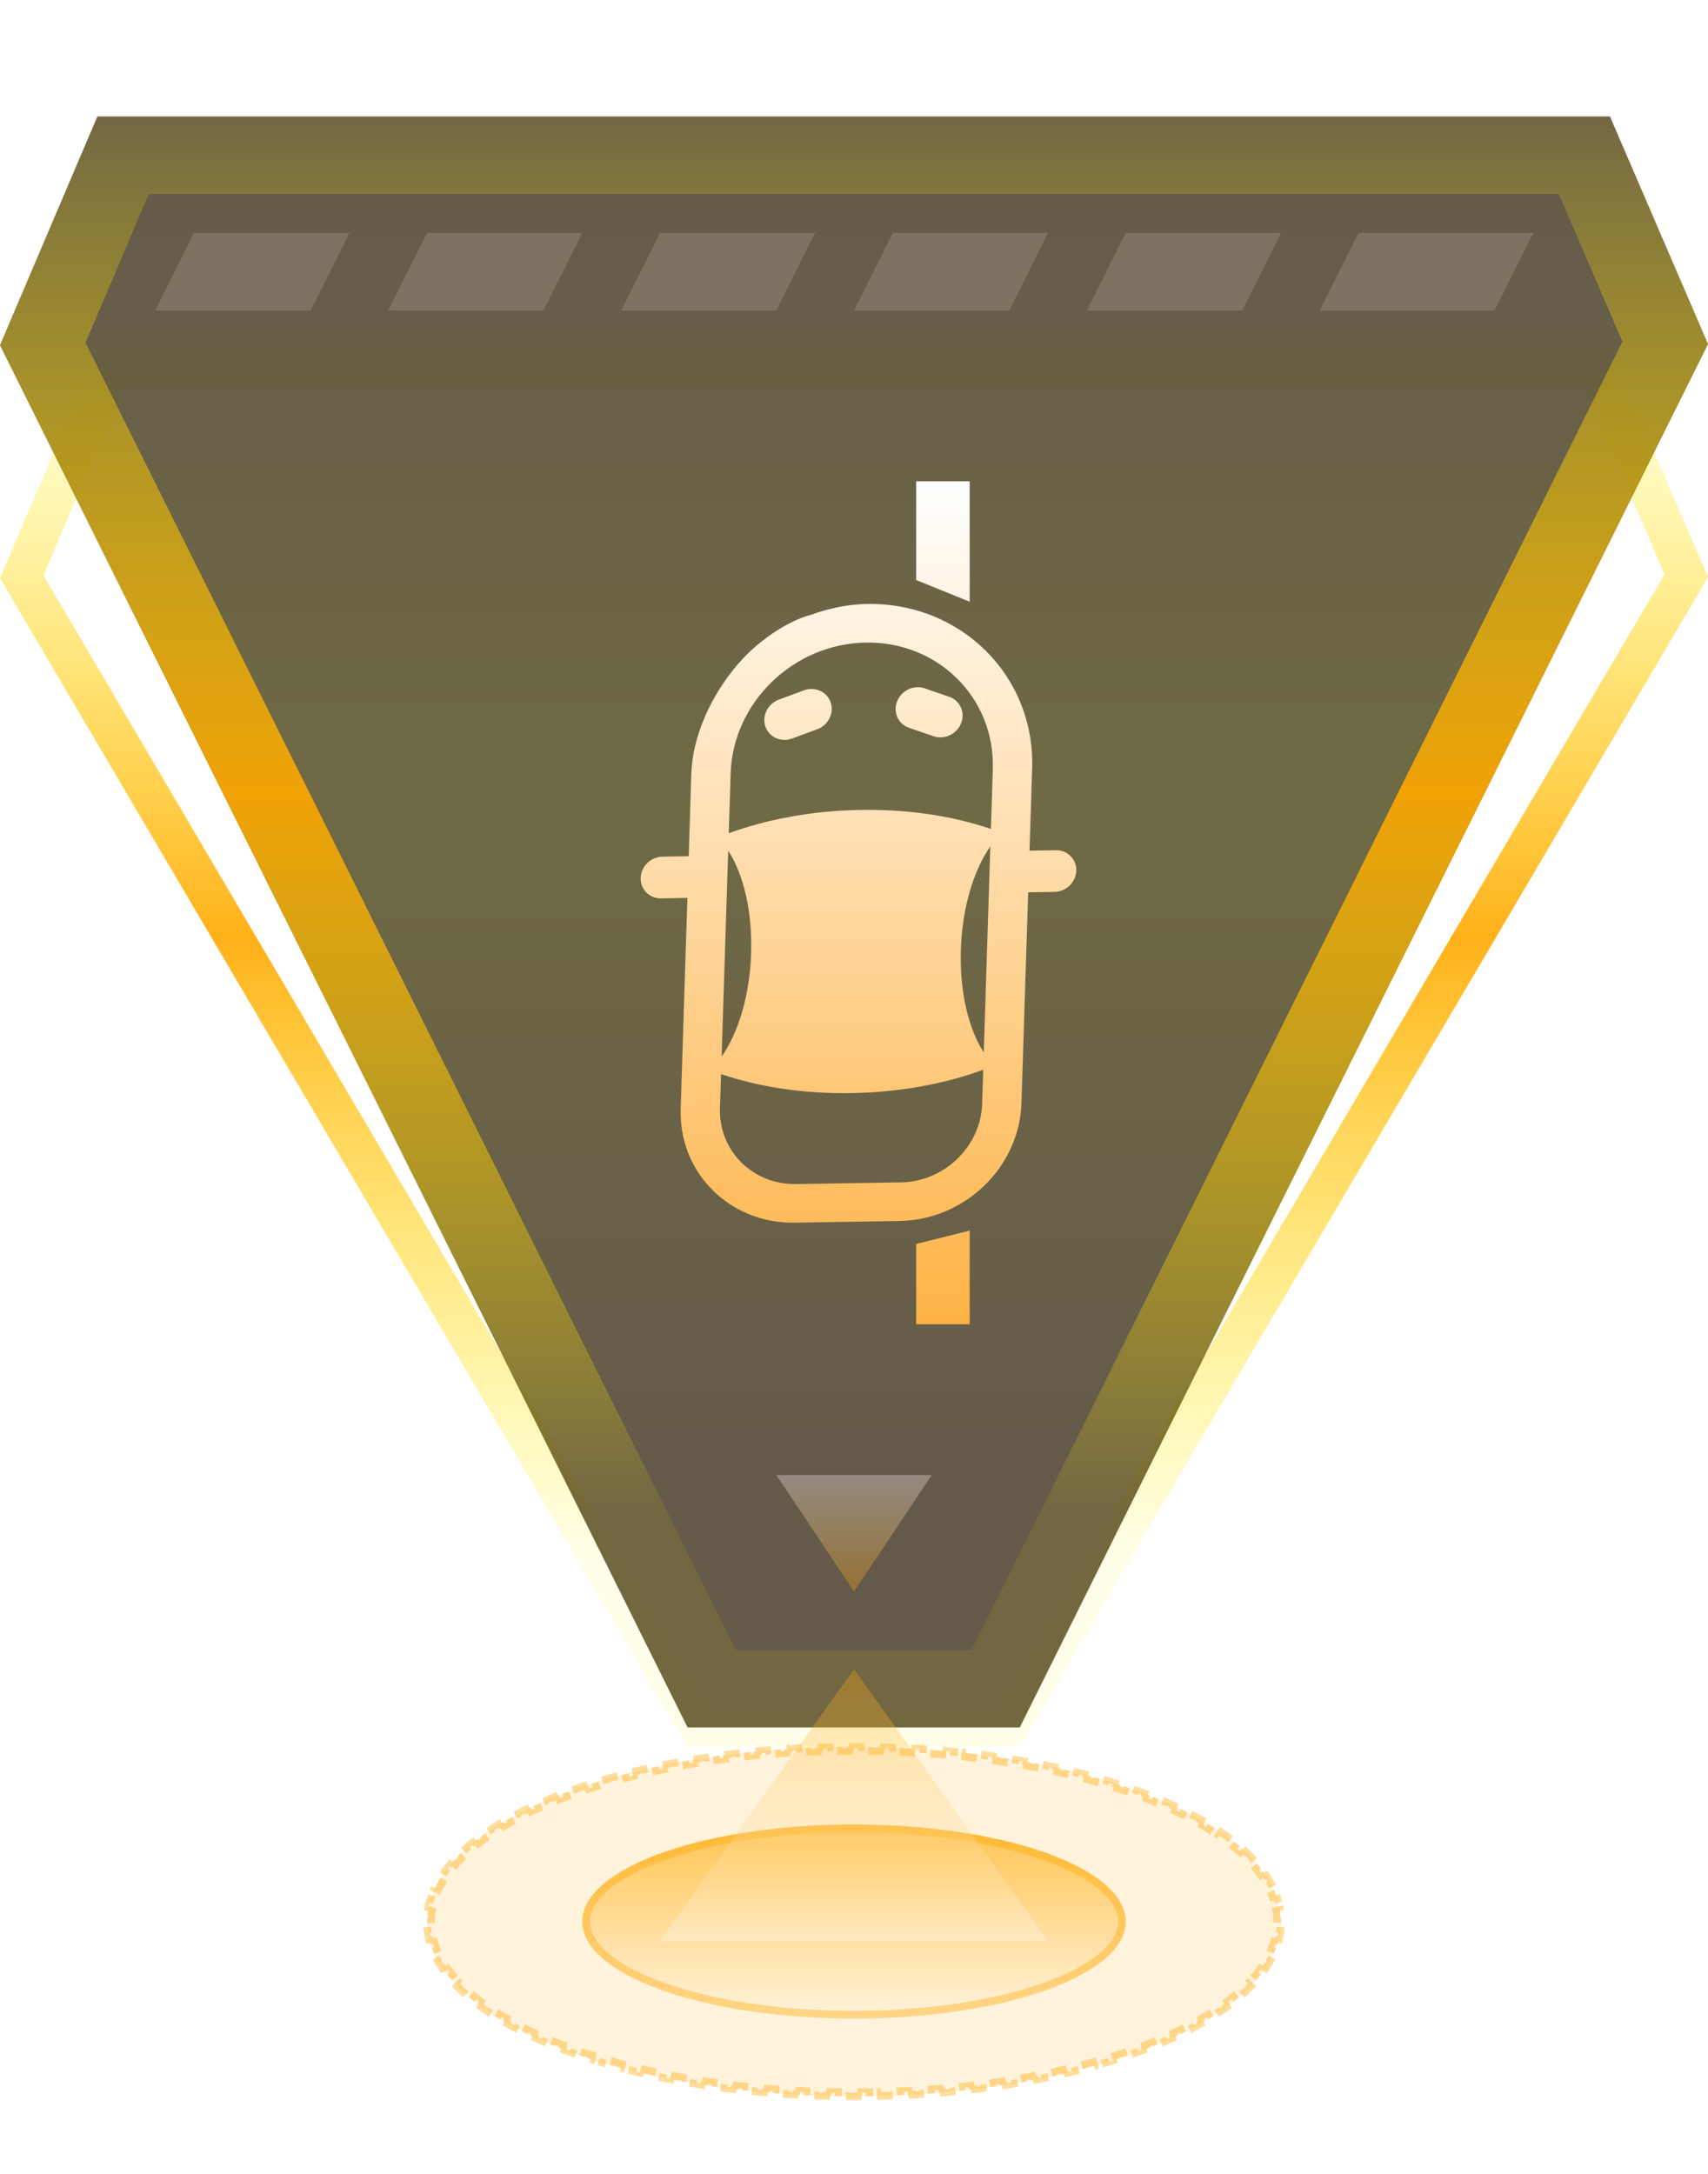 <svg width="44" height="56" viewBox="0 0 44 56" fill="none" xmlns="http://www.w3.org/2000/svg">
<path d="M17.999 44.5L0.56 14.857L2.841 9.5L41.145 9.5L43.441 14.829L25.983 44.5L17.999 44.5Z" stroke="url(#paint0_linear_4312_26660)" stroke-opacity="0.9"/>
<path d="M17.713 44.5L7.01829e-07 8.893L2.509 3L41.474 3L44 8.864L26.27 44.5L17.713 44.5Z" fill="url(#paint1_linear_4312_26660)" fill-opacity="0.8"/>
<path d="M18.332 43.5L1.102 8.86L3.171 4L40.815 4L42.898 8.834L25.651 43.5L18.332 43.5Z" stroke="url(#paint2_linear_4312_26660)" stroke-opacity="0.9" stroke-width="2"/>
<path d="M5 6H9L8 8H4L5 6Z" fill="white" fill-opacity="0.14"/>
<path d="M11 6H15L14 8H10L11 6Z" fill="white" fill-opacity="0.14"/>
<path d="M17 6H21L20 8H16L17 6Z" fill="white" fill-opacity="0.14"/>
<path d="M23 6H27L26 8H22L23 6Z" fill="white" fill-opacity="0.14"/>
<path d="M29 6H33L32 8H28L29 6Z" fill="white" fill-opacity="0.14"/>
<path d="M35 6H39.5L38.5 8H34L35 6Z" fill="white" fill-opacity="0.14"/>
<ellipse cx="22" cy="49.5" rx="11" ry="4.5" fill="#FFA800" fill-opacity="0.14"/>
<path d="M32.874 48.819C32.897 48.882 32.917 48.945 32.934 49.009L32.839 49.034C32.855 49.095 32.868 49.157 32.878 49.219L32.973 49.203C32.983 49.269 32.99 49.334 32.993 49.4L32.898 49.406C32.899 49.437 32.9 49.469 32.9 49.5C32.9 49.531 32.899 49.563 32.898 49.594L32.993 49.599C32.99 49.665 32.983 49.73 32.973 49.796L32.878 49.781C32.868 49.843 32.855 49.905 32.839 49.966L32.934 49.99C32.917 50.054 32.897 50.117 32.874 50.18L32.781 50.145C32.76 50.204 32.734 50.263 32.707 50.32L32.796 50.362C32.768 50.421 32.736 50.479 32.702 50.537L32.619 50.488C32.588 50.542 32.554 50.597 32.518 50.65L32.597 50.705C32.56 50.759 32.523 50.814 32.481 50.867L32.403 50.807C32.365 50.856 32.323 50.906 32.28 50.955L32.355 51.02C32.312 51.068 32.267 51.116 32.22 51.164L32.149 51.097C32.105 51.142 32.059 51.188 32.011 51.232L32.078 51.304C32.03 51.349 31.981 51.394 31.93 51.438L31.865 51.362C31.817 51.404 31.767 51.445 31.716 51.485L31.776 51.56C31.725 51.602 31.672 51.642 31.617 51.683L31.561 51.603C31.509 51.642 31.455 51.679 31.4 51.717L31.455 51.798C31.402 51.834 31.347 51.87 31.291 51.906L31.238 51.825C31.184 51.86 31.127 51.895 31.07 51.93L31.122 52.015C31.067 52.048 31.009 52.079 30.951 52.112L30.903 52.028C30.847 52.061 30.789 52.092 30.73 52.124L30.777 52.211C30.72 52.242 30.661 52.272 30.602 52.303L30.558 52.216C30.5 52.245 30.441 52.275 30.381 52.304L30.424 52.392C30.365 52.42 30.306 52.449 30.245 52.477L30.204 52.388C30.145 52.415 30.085 52.442 30.024 52.469L30.064 52.559C30.003 52.585 29.942 52.611 29.881 52.637L29.844 52.547C29.784 52.572 29.723 52.596 29.661 52.621L29.697 52.713C29.636 52.737 29.575 52.761 29.513 52.785L29.477 52.693C29.417 52.717 29.355 52.74 29.293 52.763L29.326 52.855C29.265 52.878 29.202 52.9 29.14 52.922L29.107 52.829C29.046 52.851 28.983 52.871 28.92 52.893L28.951 52.987C28.889 53.008 28.826 53.027 28.763 53.047L28.733 52.954C28.671 52.974 28.607 52.993 28.543 53.013L28.572 53.108C28.51 53.127 28.446 53.145 28.383 53.163L28.355 53.069C28.293 53.088 28.229 53.106 28.165 53.124L28.19 53.219C28.127 53.236 28.064 53.254 28 53.27L27.975 53.176C27.911 53.193 27.847 53.209 27.783 53.226L27.807 53.321C27.743 53.337 27.679 53.353 27.614 53.369L27.592 53.273C27.528 53.289 27.464 53.303 27.399 53.318L27.421 53.415C27.357 53.43 27.293 53.446 27.227 53.46L27.206 53.362C27.142 53.376 27.078 53.391 27.014 53.404L27.033 53.5C26.968 53.514 26.903 53.528 26.838 53.541L26.819 53.444C26.755 53.457 26.691 53.47 26.626 53.482L26.644 53.579C26.579 53.592 26.514 53.603 26.448 53.615L26.432 53.519C26.367 53.53 26.301 53.541 26.235 53.553L26.252 53.65C26.187 53.661 26.122 53.671 26.057 53.682L26.042 53.585C25.977 53.596 25.911 53.606 25.846 53.616L25.859 53.714C25.794 53.724 25.729 53.733 25.663 53.742L25.65 53.645C25.585 53.655 25.52 53.664 25.454 53.673L25.467 53.77C25.401 53.778 25.336 53.789 25.27 53.798L25.257 53.698C25.192 53.706 25.127 53.715 25.061 53.723L25.073 53.82C25.007 53.828 24.941 53.835 24.875 53.843L24.865 53.745C24.8 53.752 24.734 53.76 24.668 53.767L24.677 53.864C24.612 53.871 24.546 53.877 24.48 53.883L24.472 53.785C24.406 53.791 24.34 53.798 24.274 53.804L24.281 53.901C24.216 53.907 24.15 53.912 24.084 53.917L24.077 53.819C24.012 53.825 23.946 53.829 23.88 53.834L23.886 53.932C23.82 53.936 23.754 53.943 23.688 53.947L23.682 53.848C23.616 53.852 23.55 53.856 23.484 53.859L23.489 53.957C23.423 53.961 23.357 53.965 23.291 53.968L23.287 53.869C23.221 53.872 23.155 53.875 23.089 53.878L23.092 53.977C23.026 53.98 22.96 53.981 22.894 53.983L22.892 53.886C22.826 53.888 22.76 53.89 22.693 53.892L22.695 53.989C22.629 53.991 22.563 53.993 22.496 53.994L22.495 53.895C22.43 53.897 22.364 53.898 22.298 53.898V53.996C22.232 53.997 22.166 53.998 22.1 53.998V53.899C22.067 53.9 22.033 53.9 22 53.9C21.967 53.9 21.933 53.9 21.9 53.899V53.998C21.834 53.998 21.767 53.997 21.701 53.996L21.702 53.898C21.636 53.898 21.57 53.897 21.505 53.895L21.503 53.994C21.436 53.993 21.37 53.991 21.304 53.989L21.307 53.892C21.24 53.89 21.174 53.888 21.108 53.886L21.105 53.983C21.039 53.981 20.973 53.98 20.907 53.977L20.911 53.878C20.845 53.875 20.779 53.872 20.713 53.869L20.708 53.968C20.642 53.965 20.576 53.961 20.51 53.957L20.516 53.859C20.45 53.856 20.384 53.852 20.318 53.848L20.312 53.947H20.311C20.245 53.943 20.179 53.936 20.113 53.932L20.12 53.834C20.054 53.829 19.988 53.825 19.923 53.819L19.915 53.917C19.849 53.912 19.783 53.907 19.718 53.901L19.726 53.804C19.66 53.798 19.594 53.791 19.528 53.785L19.519 53.883C19.453 53.877 19.387 53.871 19.321 53.864L19.332 53.767C19.266 53.76 19.2 53.752 19.135 53.745L19.124 53.843C19.058 53.835 18.992 53.828 18.926 53.82L18.939 53.723C18.873 53.715 18.808 53.706 18.743 53.698L18.73 53.798H18.729C18.663 53.789 18.598 53.778 18.532 53.77L18.546 53.673C18.48 53.664 18.415 53.655 18.35 53.645L18.336 53.742C18.27 53.733 18.205 53.724 18.14 53.714L18.154 53.616C18.089 53.606 18.023 53.596 17.958 53.585L17.942 53.682C17.877 53.671 17.812 53.661 17.747 53.65L17.765 53.553C17.699 53.541 17.633 53.53 17.568 53.519L17.551 53.615C17.485 53.603 17.42 53.592 17.355 53.579L17.374 53.482C17.309 53.47 17.245 53.457 17.181 53.444L17.161 53.541C17.096 53.528 17.031 53.514 16.966 53.5L16.986 53.404C16.922 53.391 16.858 53.376 16.794 53.362L16.773 53.46H16.771C16.707 53.446 16.642 53.43 16.578 53.415L16.601 53.318C16.536 53.303 16.472 53.289 16.408 53.273L16.385 53.369C16.32 53.353 16.256 53.337 16.192 53.321L16.217 53.226C16.153 53.209 16.089 53.193 16.025 53.176L15.999 53.27C15.935 53.254 15.872 53.236 15.809 53.219L15.835 53.124C15.771 53.106 15.707 53.088 15.645 53.069L15.616 53.163C15.553 53.145 15.489 53.127 15.427 53.108H15.428L15.457 53.013C15.393 52.993 15.329 52.974 15.267 52.954L15.236 53.047C15.173 53.027 15.11 53.008 15.048 52.987L15.08 52.893C15.017 52.871 14.954 52.851 14.893 52.829L14.859 52.922C14.797 52.9 14.734 52.878 14.673 52.855L14.707 52.763C14.645 52.74 14.583 52.717 14.523 52.693L14.486 52.785C14.424 52.761 14.363 52.737 14.302 52.713L14.339 52.621C14.277 52.596 14.216 52.572 14.156 52.547L14.118 52.637C14.057 52.611 13.996 52.585 13.935 52.559L13.976 52.469C13.915 52.442 13.855 52.415 13.796 52.388L13.754 52.477C13.694 52.449 13.634 52.42 13.575 52.392L13.619 52.304C13.559 52.275 13.5 52.245 13.442 52.216L13.398 52.303C13.338 52.272 13.279 52.242 13.222 52.211L13.27 52.124C13.211 52.092 13.153 52.061 13.097 52.028L13.048 52.112C12.99 52.079 12.932 52.048 12.877 52.015L12.93 51.93C12.873 51.895 12.816 51.86 12.762 51.825L12.708 51.906C12.652 51.87 12.597 51.834 12.544 51.798L12.6 51.717C12.545 51.679 12.491 51.642 12.44 51.603L12.382 51.683C12.327 51.642 12.274 51.602 12.223 51.56L12.284 51.485C12.233 51.445 12.183 51.404 12.135 51.362L12.069 51.438C12.018 51.394 11.969 51.349 11.921 51.304L11.989 51.232C11.941 51.188 11.895 51.142 11.851 51.097L11.779 51.164C11.733 51.116 11.687 51.068 11.645 51.02L11.72 50.955C11.677 50.906 11.635 50.856 11.597 50.807L11.518 50.867C11.476 50.814 11.439 50.759 11.402 50.705L11.482 50.65C11.446 50.597 11.412 50.542 11.381 50.488L11.297 50.537C11.263 50.479 11.231 50.421 11.203 50.362L11.293 50.32C11.265 50.263 11.24 50.204 11.219 50.145L11.125 50.18C11.102 50.117 11.082 50.054 11.065 49.99L11.161 49.966C11.145 49.905 11.132 49.843 11.122 49.781L11.026 49.796C11.016 49.73 11.009 49.665 11.006 49.599L11.102 49.594C11.101 49.563 11.1 49.531 11.1 49.5C11.1 49.469 11.101 49.437 11.102 49.406L11.006 49.4C11.009 49.334 11.016 49.269 11.026 49.203L11.122 49.219C11.132 49.157 11.145 49.095 11.161 49.034L11.065 49.009L11.125 48.819L11.219 48.855C11.24 48.796 11.265 48.737 11.293 48.68L11.203 48.637C11.231 48.578 11.263 48.52 11.297 48.462L11.381 48.512C11.412 48.458 11.446 48.403 11.482 48.35L11.402 48.294C11.439 48.24 11.476 48.185 11.518 48.132L11.597 48.193C11.635 48.144 11.677 48.094 11.72 48.045L11.645 47.98C11.687 47.931 11.733 47.883 11.779 47.835L11.851 47.903C11.895 47.858 11.941 47.812 11.989 47.768L11.921 47.695C11.969 47.651 12.018 47.605 12.069 47.562L12.135 47.638C12.183 47.596 12.233 47.555 12.284 47.515L12.223 47.438C12.274 47.398 12.327 47.357 12.382 47.316L12.44 47.397C12.491 47.358 12.545 47.321 12.6 47.283L12.544 47.201C12.597 47.164 12.652 47.129 12.708 47.093L12.762 47.175C12.816 47.14 12.873 47.105 12.93 47.07L12.877 46.984C12.932 46.951 12.99 46.92 13.048 46.887L13.097 46.972C13.153 46.939 13.211 46.908 13.27 46.876L13.222 46.788C13.279 46.757 13.338 46.727 13.398 46.696L13.442 46.784C13.5 46.755 13.559 46.725 13.619 46.696L13.575 46.607C13.634 46.579 13.694 46.55 13.754 46.523L13.796 46.612C13.855 46.585 13.915 46.558 13.976 46.531L13.935 46.44C13.996 46.414 14.057 46.388 14.118 46.362L14.156 46.453C14.216 46.428 14.277 46.404 14.339 46.379L14.302 46.286C14.363 46.262 14.424 46.238 14.486 46.214L14.523 46.307C14.583 46.283 14.645 46.26 14.707 46.237L14.673 46.144C14.734 46.121 14.797 46.099 14.859 46.077L14.893 46.171C14.954 46.149 15.017 46.129 15.08 46.107L15.049 46.013L15.048 46.012C15.11 45.991 15.173 45.972 15.236 45.952L15.267 46.046C15.329 46.026 15.393 46.007 15.457 45.987L15.428 45.892L15.427 45.891C15.489 45.872 15.553 45.855 15.616 45.836L15.645 45.931C15.707 45.912 15.771 45.894 15.835 45.876L15.809 45.78C15.872 45.763 15.935 45.746 15.999 45.728L16.025 45.824C16.089 45.807 16.153 45.791 16.217 45.774L16.192 45.678C16.256 45.661 16.32 45.646 16.385 45.63L16.408 45.727C16.472 45.711 16.536 45.697 16.601 45.682L16.578 45.584C16.642 45.569 16.707 45.553 16.771 45.539L16.773 45.54L16.794 45.638C16.858 45.624 16.922 45.609 16.986 45.596L16.966 45.499C17.031 45.485 17.096 45.471 17.161 45.458L17.181 45.556C17.245 45.543 17.309 45.53 17.374 45.518L17.355 45.42C17.42 45.408 17.485 45.396 17.551 45.384L17.568 45.481C17.633 45.47 17.699 45.459 17.765 45.447L17.747 45.349C17.812 45.337 17.877 45.328 17.942 45.317L17.958 45.415C18.023 45.404 18.089 45.394 18.154 45.384L18.14 45.285C18.205 45.275 18.27 45.266 18.336 45.257L18.35 45.355C18.415 45.345 18.48 45.336 18.546 45.327L18.532 45.23C18.598 45.221 18.663 45.21 18.73 45.201L18.73 45.202L18.743 45.302C18.808 45.294 18.873 45.285 18.939 45.277L18.926 45.179C18.992 45.171 19.058 45.164 19.124 45.156L19.135 45.255C19.2 45.248 19.266 45.24 19.332 45.233L19.322 45.135C19.387 45.128 19.453 45.122 19.519 45.116L19.528 45.215C19.594 45.209 19.66 45.202 19.726 45.196L19.718 45.098C19.783 45.092 19.849 45.087 19.915 45.082L19.923 45.181C19.988 45.175 20.054 45.171 20.12 45.166L20.113 45.067C20.179 45.063 20.245 45.056 20.311 45.052L20.312 45.053L20.318 45.152C20.384 45.148 20.45 45.144 20.516 45.141L20.51 45.042C20.576 45.038 20.642 45.034 20.708 45.031L20.713 45.131C20.779 45.128 20.845 45.125 20.911 45.122L20.907 45.022C20.973 45.019 21.039 45.018 21.105 45.016L21.108 45.114C21.174 45.112 21.24 45.11 21.307 45.108L21.304 45.01C21.37 45.008 21.436 45.006 21.503 45.005L21.505 45.105C21.57 45.103 21.636 45.102 21.702 45.102L21.701 45.003C21.767 45.002 21.834 45.001 21.9 45.001V45.101C21.933 45.1 21.967 45.1 22 45.1C22.033 45.1 22.067 45.1 22.1 45.101V45.001C22.166 45.001 22.232 45.002 22.298 45.003V45.102C22.364 45.102 22.43 45.103 22.495 45.105L22.496 45.005C22.563 45.006 22.629 45.008 22.695 45.01L22.693 45.108C22.76 45.11 22.826 45.112 22.892 45.114L22.894 45.016C22.96 45.018 23.026 45.019 23.092 45.022L23.089 45.122C23.155 45.125 23.221 45.128 23.287 45.131L23.291 45.031C23.357 45.034 23.423 45.038 23.489 45.042L23.484 45.141C23.55 45.144 23.616 45.148 23.682 45.152L23.688 45.053V45.052C23.754 45.056 23.82 45.063 23.886 45.067L23.88 45.166C23.946 45.171 24.012 45.175 24.077 45.181L24.084 45.082C24.15 45.087 24.216 45.092 24.281 45.098L24.274 45.196C24.34 45.202 24.406 45.209 24.472 45.215L24.48 45.116C24.546 45.122 24.612 45.128 24.678 45.135L24.668 45.233C24.734 45.24 24.8 45.248 24.865 45.255L24.875 45.156C24.941 45.164 25.007 45.171 25.073 45.179L25.061 45.277C25.127 45.285 25.192 45.294 25.257 45.302L25.27 45.202V45.201C25.336 45.21 25.401 45.221 25.467 45.23L25.454 45.327C25.52 45.336 25.585 45.345 25.65 45.355L25.663 45.257C25.729 45.266 25.794 45.275 25.859 45.285L25.846 45.384C25.911 45.394 25.977 45.404 26.042 45.415L26.057 45.317C26.122 45.328 26.187 45.337 26.252 45.349L26.235 45.447C26.301 45.459 26.367 45.47 26.432 45.481L26.448 45.384C26.514 45.396 26.579 45.408 26.644 45.42L26.626 45.518C26.691 45.53 26.755 45.543 26.819 45.556L26.838 45.458C26.903 45.471 26.968 45.485 27.033 45.499L27.014 45.596C27.078 45.609 27.142 45.624 27.206 45.638L27.227 45.54V45.539C27.293 45.553 27.357 45.569 27.421 45.584L27.399 45.682C27.464 45.697 27.528 45.711 27.592 45.727L27.614 45.63C27.679 45.646 27.743 45.661 27.807 45.678L27.783 45.774C27.847 45.791 27.911 45.807 27.975 45.824L28 45.728C28.064 45.746 28.127 45.763 28.19 45.78L28.165 45.876C28.229 45.894 28.293 45.912 28.355 45.931L28.383 45.836C28.446 45.855 28.51 45.872 28.572 45.891V45.892L28.543 45.987C28.607 46.007 28.671 46.026 28.733 46.046L28.763 45.952C28.826 45.972 28.889 45.991 28.951 46.012V46.013L28.92 46.107C28.983 46.129 29.046 46.149 29.107 46.171L29.14 46.077C29.202 46.099 29.265 46.121 29.326 46.144L29.293 46.237C29.355 46.26 29.417 46.283 29.477 46.307L29.513 46.214C29.575 46.238 29.636 46.262 29.697 46.286L29.661 46.379C29.723 46.404 29.784 46.428 29.844 46.453L29.881 46.362C29.942 46.388 30.003 46.414 30.064 46.44L30.024 46.531C30.085 46.558 30.145 46.585 30.204 46.612L30.245 46.523C30.306 46.55 30.365 46.579 30.424 46.607L30.381 46.696C30.441 46.725 30.5 46.755 30.558 46.784L30.602 46.696C30.661 46.727 30.72 46.757 30.777 46.788L30.73 46.876C30.789 46.908 30.847 46.939 30.903 46.972L30.951 46.887C31.009 46.92 31.067 46.951 31.122 46.984L31.07 47.07C31.127 47.105 31.184 47.14 31.238 47.175L31.291 47.093C31.347 47.129 31.402 47.164 31.455 47.201L31.4 47.283C31.455 47.321 31.509 47.358 31.561 47.397L31.617 47.316C31.672 47.357 31.725 47.398 31.776 47.438L31.716 47.515C31.767 47.555 31.817 47.596 31.865 47.638L31.93 47.562C31.981 47.605 32.03 47.651 32.078 47.695L32.011 47.768C32.059 47.812 32.105 47.858 32.149 47.903L32.22 47.835C32.267 47.883 32.312 47.931 32.355 47.98L32.28 48.045C32.323 48.094 32.365 48.144 32.403 48.193L32.481 48.132C32.523 48.185 32.56 48.24 32.597 48.294L32.518 48.35C32.554 48.403 32.588 48.458 32.619 48.512L32.702 48.462C32.736 48.52 32.768 48.578 32.796 48.637L32.707 48.68C32.734 48.737 32.76 48.796 32.781 48.855L32.874 48.819Z" stroke="#FFA800" stroke-opacity="0.39" stroke-width="0.2" stroke-dasharray="0.2 0.2"/>
<ellipse cx="22" cy="49.5" rx="7" ry="2.5" fill="url(#paint3_linear_4312_26660)" fill-opacity="0.63"/>
<path d="M22 47.1C23.925 47.1 25.663 47.379 26.916 47.826C27.543 48.05 28.044 48.315 28.386 48.603C28.728 48.892 28.9 49.196 28.9 49.5C28.9 49.804 28.728 50.108 28.386 50.397C28.044 50.685 27.543 50.95 26.916 51.174C25.663 51.621 23.925 51.9 22 51.9C20.075 51.9 18.337 51.621 17.084 51.174C16.457 50.95 15.956 50.685 15.614 50.397C15.272 50.108 15.1 49.804 15.1 49.5C15.1 49.196 15.272 48.892 15.614 48.603C15.956 48.315 16.457 48.05 17.084 47.826C18.337 47.379 20.075 47.1 22 47.1Z" stroke="#FFA800" stroke-opacity="0.39" stroke-width="0.2"/>
<path d="M22 43L27 50L17 50L22 43Z" fill="url(#paint4_linear_4312_26660)" fill-opacity="0.3"/>
<path d="M22 41L20 38H24L22 41Z" fill="url(#paint5_linear_4312_26660)" fill-opacity="0.3"/>
<g filter="url(#filter0_d_4312_26660)">
<path fill-rule="evenodd" clip-rule="evenodd" d="M24.98 8.399H23.601V10.941L24.98 11.501V8.399ZM26.589 15.797L26.521 17.913L27.196 17.902C27.499 17.896 27.736 18.133 27.727 18.429C27.717 18.726 27.465 18.971 27.163 18.976L26.487 18.987L26.314 24.419C26.261 26.067 24.858 27.425 23.18 27.453L20.478 27.497C18.8 27.525 17.482 26.212 17.535 24.563L17.708 19.131L17.032 19.143C16.73 19.147 16.494 18.91 16.504 18.613C16.513 18.336 16.735 18.101 17.017 18.071L17.067 18.068L17.742 18.057L17.809 15.941C17.851 14.63 18.676 13.328 19.461 12.655C20.247 11.982 20.871 11.844 20.871 11.844C21.334 11.677 21.823 11.567 22.336 11.558C24.761 11.518 26.665 13.416 26.589 15.797ZM25.512 17.803C25.083 18.415 24.787 19.382 24.753 20.467C24.718 21.552 24.952 22.511 25.343 23.109L25.512 17.803ZM18.547 24.546C18.512 25.645 19.391 26.521 20.51 26.502L23.211 26.458C24.33 26.44 25.266 25.534 25.301 24.435L25.329 23.558C24.338 23.921 23.174 24.139 21.935 24.159C20.695 24.18 19.545 23.999 18.576 23.669L18.547 24.546ZM18.59 23.219C19.02 22.607 19.315 21.64 19.35 20.556C19.384 19.471 19.15 18.513 18.759 17.914L18.59 23.219ZM22.305 12.553C20.44 12.583 18.881 14.093 18.822 15.924L18.773 17.465C19.765 17.103 20.928 16.884 22.167 16.864C23.407 16.843 24.557 17.024 25.527 17.354L25.576 15.814C25.634 13.982 24.169 12.522 22.305 12.553ZM24.092 14.979L24.046 14.965L23.418 14.749C23.137 14.653 22.999 14.347 23.111 14.067C23.215 13.802 23.505 13.651 23.777 13.719L23.824 13.733L24.451 13.949C24.733 14.046 24.871 14.351 24.759 14.632C24.654 14.896 24.365 15.046 24.092 14.979ZM21.097 14.768L21.05 14.787L20.408 15.024C20.121 15.131 19.811 14.992 19.717 14.715C19.629 14.456 19.761 14.163 20.02 14.041L20.066 14.022L20.708 13.784C20.995 13.678 21.304 13.816 21.399 14.094C21.488 14.353 21.357 14.646 21.097 14.768ZM23.601 28.045L24.98 27.7V30.113H23.601V28.045Z" fill="url(#paint6_linear_4312_26660)"/>
</g>
<defs>
<filter id="filter0_d_4312_26660" x="12.503" y="8.399" width="19.224" height="29.714" filterUnits="userSpaceOnUse" color-interpolation-filters="sRGB">
<feFlood flood-opacity="0" result="BackgroundImageFix"/>
<feColorMatrix in="SourceAlpha" type="matrix" values="0 0 0 0 0 0 0 0 0 0 0 0 0 0 0 0 0 0 127 0" result="hardAlpha"/>
<feOffset dy="4"/>
<feGaussianBlur stdDeviation="2"/>
<feComposite in2="hardAlpha" operator="out"/>
<feColorMatrix type="matrix" values="0 0 0 0 0 0 0 0 0 0 0 0 0 0 0 0 0 0 0.25 0"/>
<feBlend mode="normal" in2="BackgroundImageFix" result="effect1_dropShadow_4312_26660"/>
<feBlend mode="normal" in="SourceGraphic" in2="effect1_dropShadow_4312_26660" result="shape"/>
</filter>
<linearGradient id="paint0_linear_4312_26660" x1="22" y1="40.229" x2="22" y2="9" gradientUnits="userSpaceOnUse">
<stop stop-color="#FFF500" stop-opacity="0.1"/>
<stop offset="0.516" stop-color="#FFA800"/>
<stop offset="1" stop-color="#FFF500" stop-opacity="0.1"/>
</linearGradient>
<linearGradient id="paint1_linear_4312_26660" x1="22" y1="39" x2="22" y2="3" gradientUnits="userSpaceOnUse">
<stop stop-color="#3E2F1D"/>
<stop offset="0.505" stop-color="#4A4516"/>
<stop offset="1" stop-color="#3E2F1D"/>
</linearGradient>
<linearGradient id="paint2_linear_4312_26660" x1="22" y1="39" x2="22" y2="3" gradientUnits="userSpaceOnUse">
<stop stop-color="#FFF500" stop-opacity="0.1"/>
<stop offset="0.516" stop-color="#FFA800"/>
<stop offset="1" stop-color="#FFF500" stop-opacity="0.1"/>
</linearGradient>
<linearGradient id="paint3_linear_4312_26660" x1="22" y1="47" x2="22" y2="52" gradientUnits="userSpaceOnUse">
<stop stop-color="#FFA800"/>
<stop offset="1" stop-color="#FFA800" stop-opacity="0"/>
</linearGradient>
<linearGradient id="paint4_linear_4312_26660" x1="22" y1="50" x2="22" y2="43" gradientUnits="userSpaceOnUse">
<stop stop-color="white"/>
<stop offset="1" stop-color="#FFA800"/>
</linearGradient>
<linearGradient id="paint5_linear_4312_26660" x1="22" y1="38" x2="22" y2="41" gradientUnits="userSpaceOnUse">
<stop stop-color="white"/>
<stop offset="1" stop-color="#FFA800"/>
</linearGradient>
<linearGradient id="paint6_linear_4312_26660" x1="22.115" y1="8.399" x2="22.115" y2="30.113" gradientUnits="userSpaceOnUse">
<stop stop-color="white"/>
<stop offset="1" stop-color="#FEB244"/>
</linearGradient>
</defs>
</svg>
